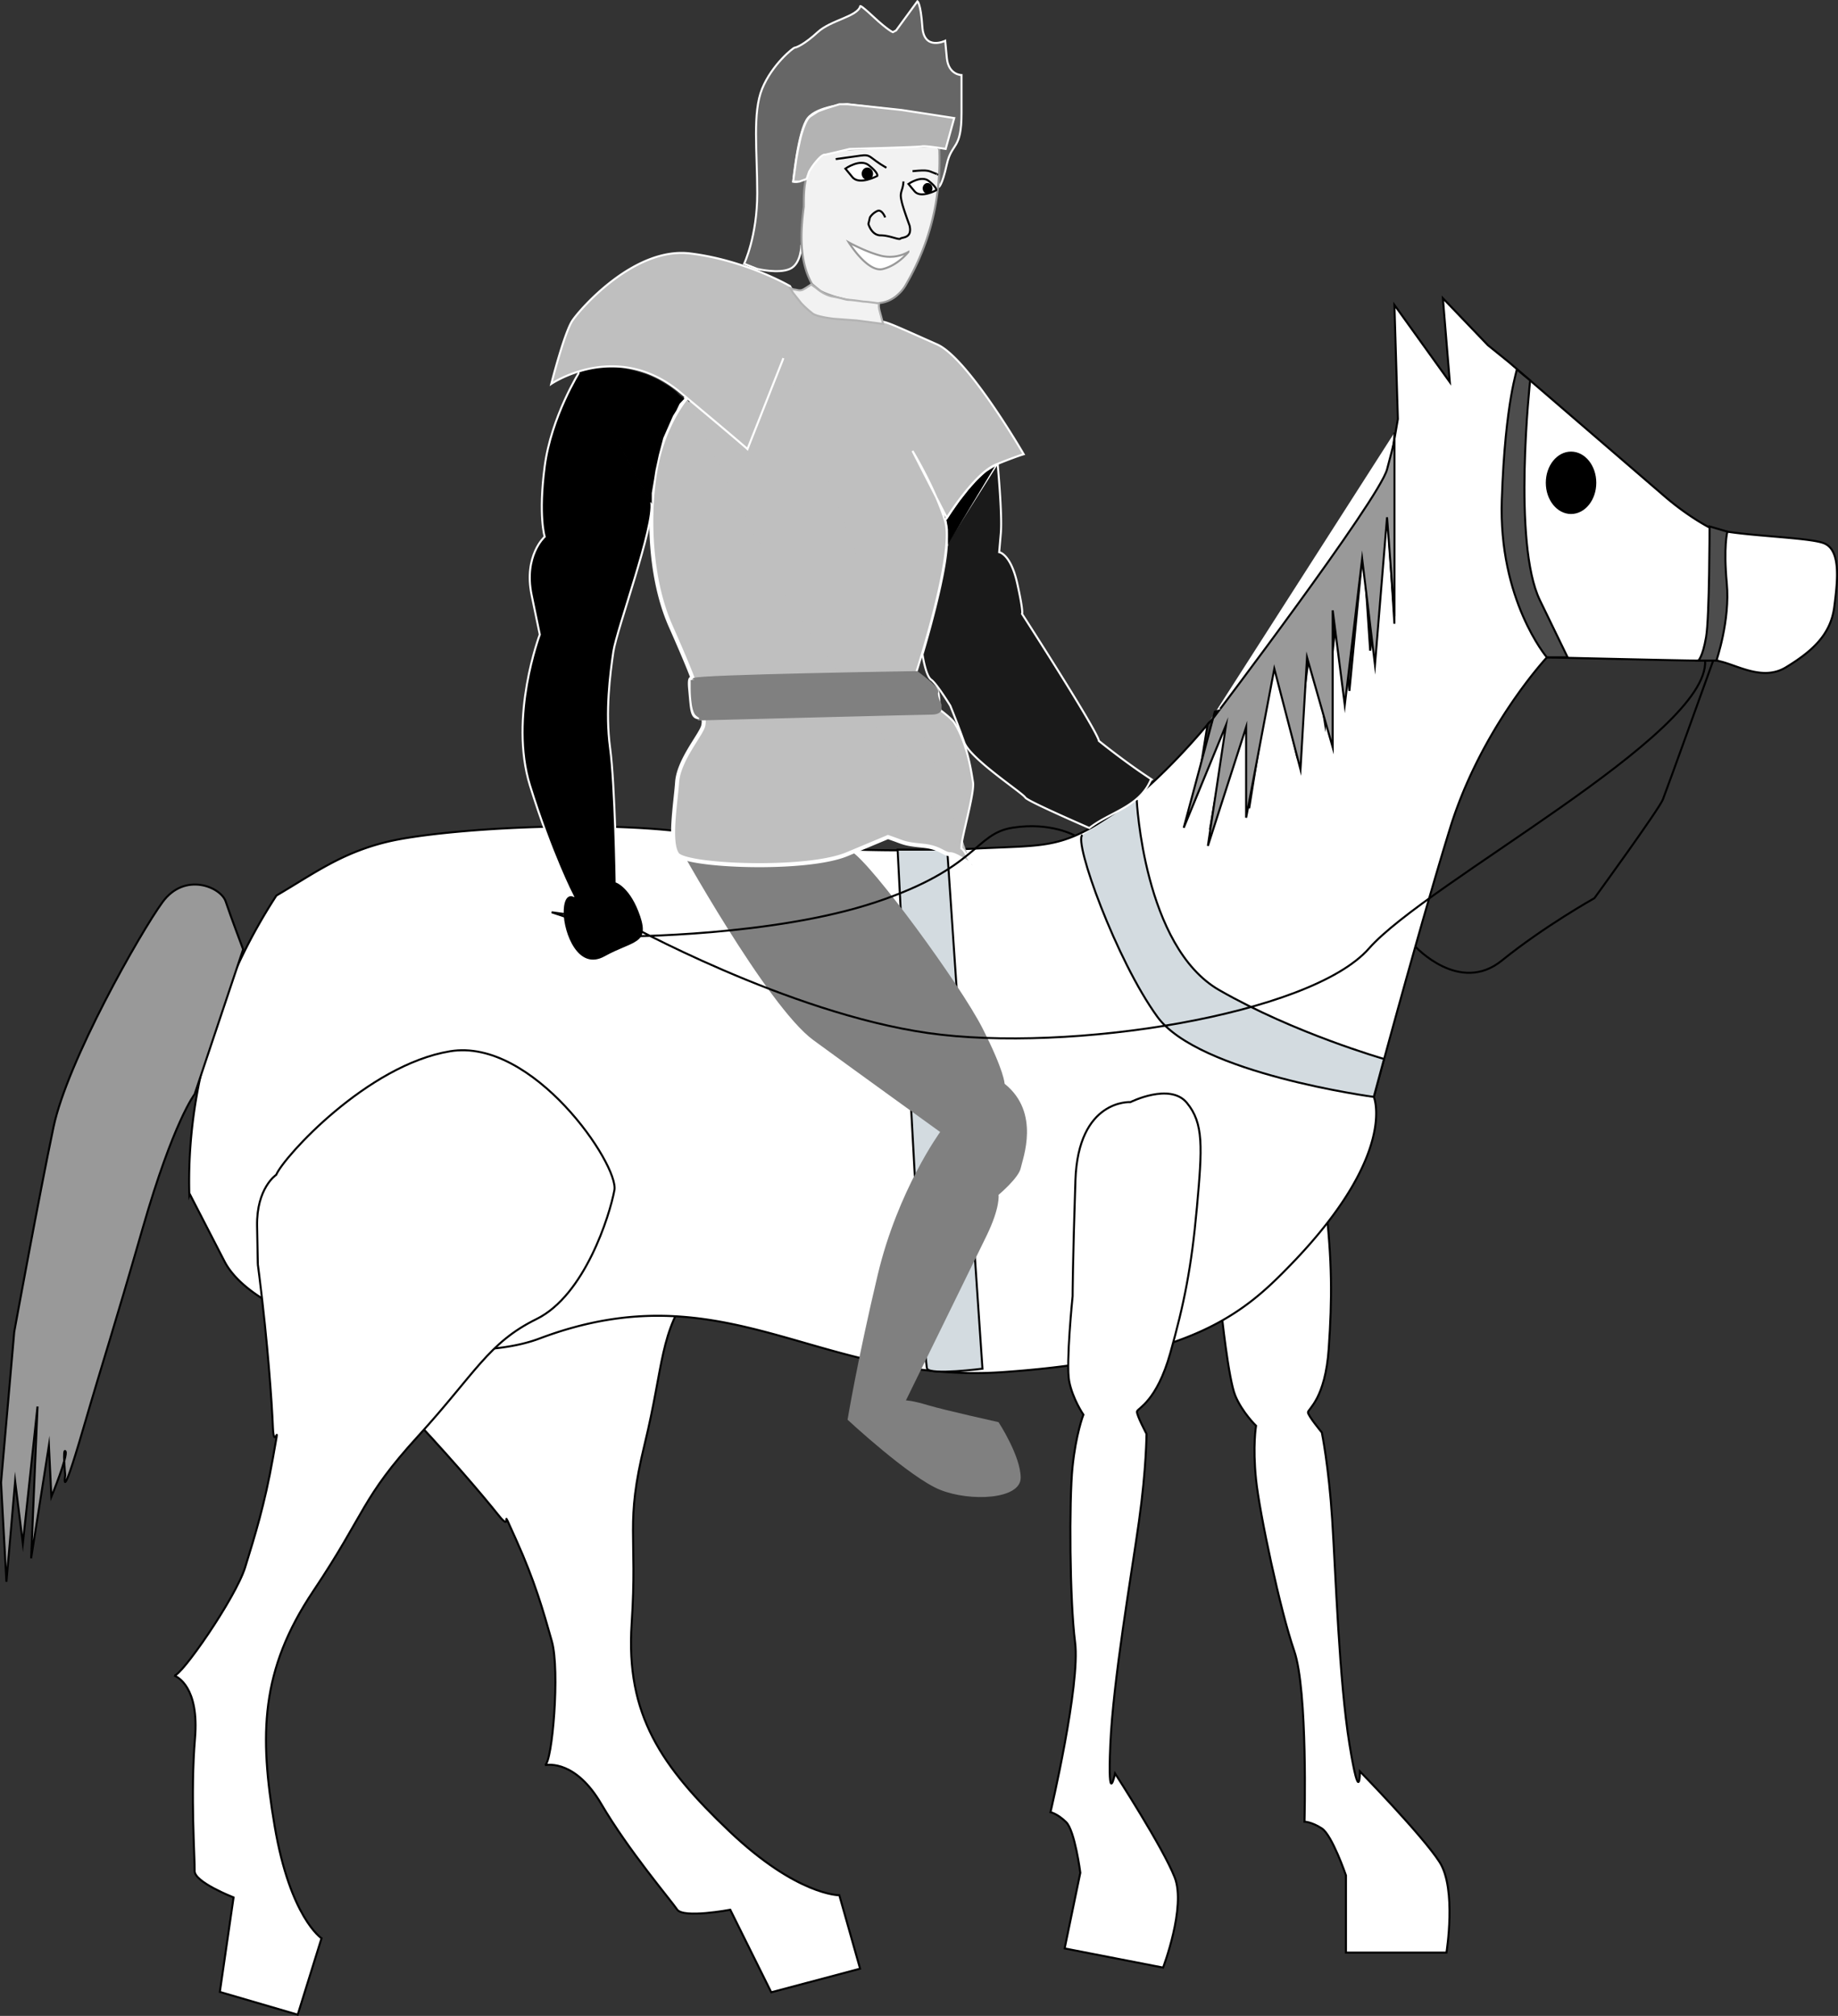 <svg id="Layer_1" data-name="Layer 1" xmlns="http://www.w3.org/2000/svg" xmlns:xlink="http://www.w3.org/1999/xlink" viewBox="0 0 913.02 1001.34"><rect x="0" y="0" width="913.02" height="1001.34" fill="#333333" stroke="none"/><defs><style>.cls-1,.cls-21{fill:#fff;}.cls-1,.cls-2,.cls-3,.cls-4,.cls-5,.cls-6{stroke:#000;}.cls-1,.cls-10,.cls-11,.cls-12,.cls-13,.cls-14,.cls-15,.cls-17,.cls-18,.cls-19,.cls-2,.cls-20,.cls-21,.cls-3,.cls-4,.cls-5,.cls-6,.cls-7,.cls-9{stroke-miterlimit:10;}.cls-2{fill:#d3dbe0;}.cls-3{fill:#4d4d4d;}.cls-13,.cls-5{fill:none;}.cls-6{fill:#999;}.cls-7{fill:#1a1a1a;}.cls-10,.cls-11,.cls-13,.cls-14,.cls-15,.cls-17,.cls-20,.cls-7,.cls-9{stroke:#fff;}.cls-18,.cls-8{fill:gray;}.cls-16,.cls-17,.cls-9{fill:#bfbfbf;}.cls-15,.cls-18,.cls-9{stroke-width:2px;}.cls-10{fill:#666;}.cls-12,.cls-19{fill:#f2f2f2;}.cls-12,.cls-21{stroke:#999;}.cls-14{fill:url(#linear-gradient);}.cls-18{stroke:gray;}.cls-19{stroke:#b3b3b3;}.cls-20{fill:#b3b3b3;}</style><linearGradient id="linear-gradient" x1="942.79" y1="172.44" x2="942.79" y2="172.44" gradientUnits="userSpaceOnUse"><stop offset="0" stop-color="#fff"/><stop offset="1"/></linearGradient></defs><title>phoebus and the horse</title><path class="cls-1" d="M696.1,731.46l4.15,4.3c23,24,42.15,46.52,49.88,56.25,8.19,10.31-.71-8.73,8.66,12s13.59,35.62,17.81,50.55c4.13,14.62.24,60.44-3.43,61.6,0,0,0,0,0,0,1.93-.38,15.48-2.15,28,19.29,13.57,23.14,34.62,47.87,37.67,52.41s26.39.12,26.39.12l20.37,41,44.13-11.72-10.32-36.49s-21,.23-54.69-31.84-51.45-57.67-48.47-103-3.33-49.05,6.43-89.1,7.17-55.41,23.73-77.64,5.77-60.38.85-71.56-83-38.6-119.13-11.15-50.18,85.83-48.7,95c0,0-5.83,10.46,5.4,25.32l11.23,14.85" transform="translate(-502.48 -39.36)"/><path class="cls-1" d="M1150.48,944.25s3.44,0,8.6,3.33,12,23.34,12,23.34v38.34H1221s5.16-31.67-3.44-45-39.55-45-39.55-45,0,18.34-5.16-13.33-6.88-85-8.6-111.68-5.16-43.34-5.16-43.34-6.88-8.33-6.88-10,8.6-6.67,10.32-31.67,1.72-43.34-1.72-73.34-5.16-41.67-15.48-50-27.52,5-27.52,5-25.8,3.33-18.92,43.34,10.32,56.67,10.32,56.67,3.44,33.34,6.88,41.67,10.32,15,10.32,15-1.72,10,0,26.67,12,65,18.92,85S1150.48,944.25,1150.48,944.25Z" transform="translate(-502.48 -39.36)"/><path class="cls-1" d="M1408.44,309.18c-5.69-2.21-25.47-3.1-40.57-4.77-7.7-.85-14.19-1.9-17-3.42q-1.25-.69-2.54-1.44c-.22-.13-1.83-1.1-2.43-1.47a136,136,0,0,1-16.6-12.24l-77.39-66.67-10.32-8.33-22.36-23.34,3.44,41.67-27.52-38.34,1.72,56.67-1.17,6.83-.55,3.18v91.68l-3.44-55-8.6,68.34-3.44-51.67-6.88,71.67-5.16-50-6.88,66.67-6.88-43.34-7.42,57.65L1135,365.85l-12,75-1.47-42.7a.08.08,0,0,0-.16,0L1103.5,451.5l10-58-17,42,5.83-36.31s-.76.94-2.15,2.57c-6.67,7.84-27.79,31.69-47.72,44.11-24.08,15-31,13.33-65.35,15S899.4,462.53,853,454.2s-130.7-3.33-158.21,3.33c-22.9,5.55-36.3,15.72-55,26.67-29,44.53-44.82,96.81-43.25,148.94.15-.39.25-.58.25-.58l17.2,33.34c17.2,33.34,112.48,54.93,156.49,38.34,92.86-35,138.75,23.13,230.44,16.67,94.58-6.67,119.87-29.75,142.74-53.34,53.31-55,41.27-83.34,41.27-83.34s22.36-83.34,37.83-133.35,48.15-85,48.15-85,38.78.93,62.62,1.41c10.3.21,17.81.33,18.2.25a11.44,11.44,0,0,1,4.27.13c8.9,1.69,21.85,10.29,33.56,3.2,13.76-8.33,22.36-16.67,24.08-30S1417,312.51,1408.44,309.18Z" transform="translate(-502.48 -39.36)"/><path class="cls-2" d="M1067.14,436.69s3.46,72.94,41,94.48S1190,565.37,1190,565.37l-5.1,18.85s-87-11.6-107.49-39.78-41.8-87.39-37.24-90.32" transform="translate(-502.48 -39.36)"/><path class="cls-2" d="M973,461.41l17.51,257.82s-25.8,3.33-27.52,0-14.62-257.82-14.62-257.82Z" transform="translate(-502.48 -39.36)"/><path class="cls-3" d="M1262.58,228.34s-8.92,80.84,4.84,109.18l13.76,28.34h-10.32s-24.08-28.34-22.36-78.34,8-64.78,7.44-64.89S1262.58,228.34,1262.58,228.34Z" transform="translate(-502.48 -39.36)"/><path class="cls-3" d="M1351.69,300.85s0,45-1.72,55-3.87,11.64-3.87,11.64l9,0s6.88-20,5.16-38.34.28-25.71.28-25.71Z" transform="translate(-502.48 -39.36)"/><ellipse class="cls-4" cx="780.41" cy="239.82" rx="12.04" ry="15"/><path class="cls-5" d="M1346.53,367.52" transform="translate(-502.48 -39.36)"/><path class="cls-1" d="M1024.31,939.52s3.37.66,7.75,4.91,7.06,25.18,7.06,25.18l-7.78,37.59,48.9,9.51s11.49-30.07,5.77-44.78-29.64-51.67-29.64-51.67-3.72,18-2.35-14.06,10.52-84.66,14.24-111.14,3.74-43.47,3.74-43.47-5.05-9.48-4.71-11.12,9.78-4.9,16.55-29.08,10.49-42.16,13.2-72.24,3.4-41.84-5-52-28-.35-28-.35-26-1.65-27.35,38.88-1.39,57.53-1.39,57.53-3.4,33.34-1.72,42.17,7.07,16.68,7.07,16.68-3.72,9.48-5.41,26.15-1.4,66,1.29,87S1024.31,939.52,1024.31,939.52Z" transform="translate(-502.48 -39.36)"/><path class="cls-1" d="M630.54,667.3q.39,3,.76,5.92c4.15,32.93,6.25,62.73,6.75,75.31.54,13.33,4.12-8.21,0,15.06s-9,38.79-13.79,54.31c-4.73,15.2-32,54.51-35.28,53.73,0,0,0,0,0,0,1.62.62,12.52,5.73,10.36,31.24-2.33,27.55,0,60.22-.18,65.81s19.34,13.18,19.34,13.18l-6.81,46.94,38.68,11.3,11.82-37.95s-15.58-10.2-23.28-55.73S631.79,869,658.11,829.67s23.64-45.79,52.11-77S745,706.37,769,694.56s36.35-51.48,38.68-64-40.47-75.81-81.65-69S643.45,614,639.68,622.92c0,0-9.85,6.53-9.49,25.46l.36,18.92" transform="translate(-502.48 -39.36)"/><path class="cls-1" d="M1102.33,399.19s79.11-86.68,86-110,6.88-35,6.88-35" transform="translate(-502.48 -39.36)"/><path class="cls-6" d="M623.25,510.93s-6.32-16.74-8.68-23.83-20.28-14.81-31.38.41-47.24,79-54.13,111.71-19.5,101.66-19.5,101.66L503,775.78l2.67,49.29L510,775.14l3.83,30.92L521.12,738l-3.18,75.41,8.83-56L528,782.85s8.47-20.67,7-22.57-.12,11.79-.12,11.79-2.6,16.48,8.73-22.31,14.33-46.78,29.7-100.15,25.84-66.71,25.84-66.71Z" transform="translate(-502.48 -39.36)"/><path class="cls-1" d="M1147,895.91" transform="translate(-502.48 -39.36)"/><path class="cls-1" d="M549.74,570.43" transform="translate(-502.48 -39.36)"/><path class="cls-6" d="M1195.19,257.51v88l-3.7-49.19-6,73.22-6.37-52.59-8.63,72.59-6-47v68l-12.75-44.65-3.25,55.65-13-50-14,74v-45l-19,59,9-60-21,51,14.56-54.32S1187.5,287.5,1191.5,272.5,1195.19,257.51,1195.19,257.51Z" transform="translate(-502.48 -39.36)"/><path class="cls-7" d="M1074,427a5,5,0,0,1,.57-.47c-13-8.42-26.21-19.14-26.21-19.14-.81-5.11-38.17-63.08-38.17-63.08s.81-.85-2.44-15.34-8.93-15.34-8.93-15.34l.81-9.38c.81-9.38-1.62-34.95-1.62-34.95l-25.37,40.1.19,0c-.41,16.49-12.1,55-12.1,55s1.54,10.63,4.3,12.57,9.5,12.94,9.5,12.94,4,9.84,6.89,18.08,28.76,25,30.39,27.56c.83,1.31,16.63,8.46,31.82,15.11C1053.67,442.76,1068.32,440.26,1074,427Z" transform="translate(-502.48 -39.36)"/><path class="cls-1" d="M1182.32,392.81" transform="translate(-502.48 -39.36)"/><path class="cls-1" d="M1185.23,400.91" transform="translate(-502.48 -39.36)"/><path class="cls-1" d="M1191.49,400.91" transform="translate(-502.48 -39.36)"/><path class="cls-1" d="M1194.37,391.76" transform="translate(-502.48 -39.36)"/><path class="cls-1" d="M1193.84,374" transform="translate(-502.48 -39.36)"/><path class="cls-8" d="M838.5,457.52s45,81.67,68,98.49,63,45.64,63,45.64-21,28.83-31,70.86-15,72.06-15,72.06,31,28.83,46,34.83,40,4.8,40-6-11-27.62-11-27.62-27-6-35-8.41-11-2.4-11-2.4,33-67.26,40-81.67,6-20.42,6-20.42,10-8.41,11-13.21,10-27.62-8-42c0,0,0-6-11-27.62s-55-81.67-65-87.68-87-4.8-87-4.8" transform="translate(-502.48 -39.36)"/><path class="cls-9" d="M843.41,237s-11.07,12.71-15.13,34.87-3.25,54.56,7.31,78.42c7.88,17.81,10.33,24.23,11.07,26.34a.16.16,0,0,1-.27.18c-.66-.66-1.61-.76-1.05,5,.81,8.52.81,12.79,3.25,13.64s4.06,0,3.25,4.26-12.18,17-13,28.13-4.06,29.83,0,35.8,64.16,8.52,84.46,0l16.73-7,3.57-1.5L946,456c5.45,1.91,5.68,2.56,14.62,3.41s10.56,4.26,13.81,4.26,10.71,5.84,11,5.48" transform="translate(-502.48 -39.36)"/><path class="cls-10" d="M900.56,161s0,9.38-5.68,11.93-16.24,0-16.24,0l-6.5-2.56s6.5-13.64,6.5-34.95-2.44-40.06,2.44-52S896.5,63,897.31,63s4.87-1.7,11.37-7.67,19.49-7.67,21.11-12.79c0,0-.81-1.7,6.5,5.11S946,55.34,946,55.34l1.62-.85L958.22,40s1.62.85,2.44,12.79S972,59.61,972,59.61l.81,8.52c.81,8.52,7.31,8.52,7.31,8.52V95.41c0,18.75-4.87,14.49-7.31,25.57s-4.06,11.29-4.06,11.29v-19s4.87-17,4.06-15.34-20.3-3.41-20.3-3.41L923.3,91.15S908.68,92,903.81,98s-7.31,31.54-7.31,31.54,4.06,1.7,8.12-5.11" transform="translate(-502.48 -39.36)"/><path class="cls-11" d="M790.38,224s-14.07,22.24-17.32,47,0,34.95,0,34.95-10.56,9.38-6.5,29l4.06,19.61s-15.43,40.92-4.87,75,21.11,54.56,21.11,54.56-4.87-1.7-4.87,8.52,7.31,29.83,21.11,22.16,22.74-6,17.87-20.46-12.18-17-12.18-17-.81-48.59-3.25-66.49,0-36.65,1.62-47.74,20.65-62.51,18.85-74.3" transform="translate(-502.48 -39.36)"/><path class="cls-12" d="M937.05,190a15.91,15.91,0,0,0,11.76-4.59,18.1,18.1,0,0,0,3.65-4.59c12.52-21.46,17.44-43.8,16.63-67.15,0-.83-2.43-1.67-3.24-1.67-14.6,0-29.2.83-43.8,1.67-4.06.83-8.92.83-13,4.17-7.3,5.84-7.3,15.85-7.3,24.19-1.62,12.51-2.43,26.69,4.06,38.37,0,0,3.77,3.25,4.48,3.63,8.12,4.26,22.74,6,26.8,6" transform="translate(-502.48 -39.36)"/><path class="cls-13" d="M936.29,190" transform="translate(-502.48 -39.36)"/><path class="cls-13" d="M905.13,181.5" transform="translate(-502.48 -39.36)"/><path class="cls-14" d="M942.79,172.44" transform="translate(-502.48 -39.36)"/><path class="cls-11" d="M997.2,270.15s-4.75,2.86-5.62,3.56-4.15,3.87-4.15,3.87l-4.19,4.69-4.59,5.85L975,293.34l-2.13,3.24-.81.85s.81,4.26.81,5.11v6.82l0,1.21" transform="translate(-502.48 -39.36)"/><path class="cls-15" d="M825.85,288.91" transform="translate(-502.48 -39.36)"/><path d="M790.18,224.36a47.15,47.15,0,0,1,6.53-2.08,59,59,0,0,1,6-.28h8.93l6.5,1.7,5.68,1.7L829.5,228l5.68,3.41,3.25,2.56,1.62,1.7,2.44,1.7-2.44,2.56-1.62,3.41-1.62,2.56-4.87,11.08-2.21,8.41-1.64,7.58-.72,4.65-1.12,6.64v5.4" transform="translate(-502.48 -39.36)"/><polyline class="cls-16" points="390.76 177.95 341.23 200.11 390.76 296.44 479.28 425.15 478.23 416.28"/><path class="cls-17" d="M985,468.77c-5.68-11.93-5-5.57-4.87-9.38.09-4.39,6.6-26.46,5.68-31.54-.56-3.07-2.38-18.53-9.25-29.47-1.3-2.07-7-6.33-7-6.33-.81-6-.17-9.23-2.44-11.08-7.31-6-9.75-6.82-9.75-6.82s19.49-59.67,14.62-75.87c-.11-.35-.57-1.82-.7-2.21-1.09-3.3-2.42-6.67-3.83-9.93-.79-1.83-1.61-3.63-2.43-5.36-4.63-9.77-9.28-17.45-9.28-17.45l17.05,33.24s13.81-22.16,24.36-26.43S1011,265,1011,265s-27.61-47.74-43-54.56-22.74-10.23-26-11.08-31.67-.85-38.17-6.82-8.93-11.08-8.93-11.08-21.93-12.79-49.54-16.2-54.41,27.28-58.47,33.24-10.56,31.54-10.56,31.54,27.52-18.78,56.6-1.15a61.77,61.77,0,0,1,7.55,5.42c31.67,26.43,33.3,28.13,33.3,28.13l17.87-45.18" transform="translate(-502.48 -39.36)"/><path class="cls-18" d="M969.18,391.63s0,1.7-4.06,1.7-113.93,2.85-113.93,2.85.24-.29-2.2-2-2.44-12.79-2.44-12.79v-4.26s0,1.7.81,0,110.44-3.41,110.44-3.41,10.56,7.67,9.75,9.38,1.62,6.39,1.62,6.39Z" transform="translate(-502.48 -39.36)"/><path class="cls-19" d="M938.73,190c.81,0-.22.49.81,4.26l1.62,6-13-1.7-11.37-.85s-8.12-.85-10.56-2.56a49.4,49.4,0,0,1-5.68-5.11l-4.06-5.11-1.62-2.56a7.92,7.92,0,0,0,2.44.85c.81,0,2.44.85,4.06,0s4.06-2.56,4.06-2.56l2.44,1.7s3.81,3.51,8.12,4.26c4.87.85,6.5,1.7,8.12,1.7s7.31.85,7.31.85c1.62,0,7.31.85,7.31.85" transform="translate(-502.48 -39.36)"/><path class="cls-20" d="M976.49,98l-4.25,15.34s-10-1.7-11.81-1.28-35.85,1.28-35.85,1.28l-12.15,2.87s-1.06-.52-3.82,2.57a32.48,32.48,0,0,0-4.23,5.92l-1.22,3.57-3.59,1.28H896.5L898,118.65l.87-4.91L900.1,108s2.22-9.06,4.84-10.81S909,94.6,909,94.6l3.79-1.4,6.66-2.06h4.19l9.51,1L950.4,94Z" transform="translate(-502.48 -39.36)"/><path class="cls-20" d="M989.08,115" transform="translate(-502.48 -39.36)"/><path class="cls-21" d="M924.11,159.77S933.42,174.85,941,173s12.7-8.48,12.7-8.48a18.72,18.72,0,0,1-13.55,1.89C932.58,164.48,924.11,159.77,924.11,159.77Z" transform="translate(-502.48 -39.36)"/><path class="cls-13" d="M920,155.08" transform="translate(-502.48 -39.36)"/><path class="cls-5" d="M942.18,147.35s-1.51-4.06-3.78-3.24a8.71,8.71,0,0,0-3.78,3.24l-.76,3.24s1.51,5.68,6.06,5.68,9.08,2.43,9.84,1.62,6.06,0,4.54-6.49c0,0-3-8.11-3.78-11.36s-.76-4.06,0-6.49a15.11,15.11,0,0,0,.76-4.06" transform="translate(-502.48 -39.36)"/><path class="cls-5" d="M942.79,122.69c-8.93-5.11-7.31-6.82-13-6s-12.18,1.7-12.18,1.7" transform="translate(-502.48 -39.36)"/><path class="cls-5" d="M955.78,124.39c8.12-.85,8.12,0,10.56.85s1.62.85,1.62.85" transform="translate(-502.48 -39.36)"/><path class="cls-1" d="M922.42,123.12s7.25-5.06,11.5-1.77c5,3.89,4.37,5.38,4.37,5.38s-8.92,4.84-12.39.61Z" transform="translate(-502.48 -39.36)"/><path d="M935.3,127.86a2.65,2.65,0,0,1-4-.12,3.25,3.25,0,0,1,.09-4.32,2.65,2.65,0,0,1,4,.12A3.25,3.25,0,0,1,935.3,127.86Z" transform="translate(-502.48 -39.36)"/><path class="cls-1" d="M953.75,130.73s6.3-4.4,10-1.54c4.35,3.37,3.8,4.67,3.8,4.67s-7.74,4.2-10.76.53Z" transform="translate(-502.48 -39.36)"/><path d="M964.94,134.84a2.3,2.3,0,0,1-3.44-.1,2.82,2.82,0,0,1,.08-3.75,2.3,2.3,0,0,1,3.44.1A2.82,2.82,0,0,1,964.94,134.84Z" transform="translate(-502.48 -39.36)"/><path class="cls-5" d="M1349.5,367.5c2,37-138,110-167,143s-149,52-219,42-151-55-151-55l-36-5,36,12s74,0,125-17,49-34,68-37,31.07,4,31.07,4" transform="translate(-502.48 -39.36)"/><path class="cls-5" d="M1205.5,509.5s22,24,43,7,46-31,46-31,32-44,34-49,25-69,25-69" transform="translate(-502.48 -39.36)"/></svg>